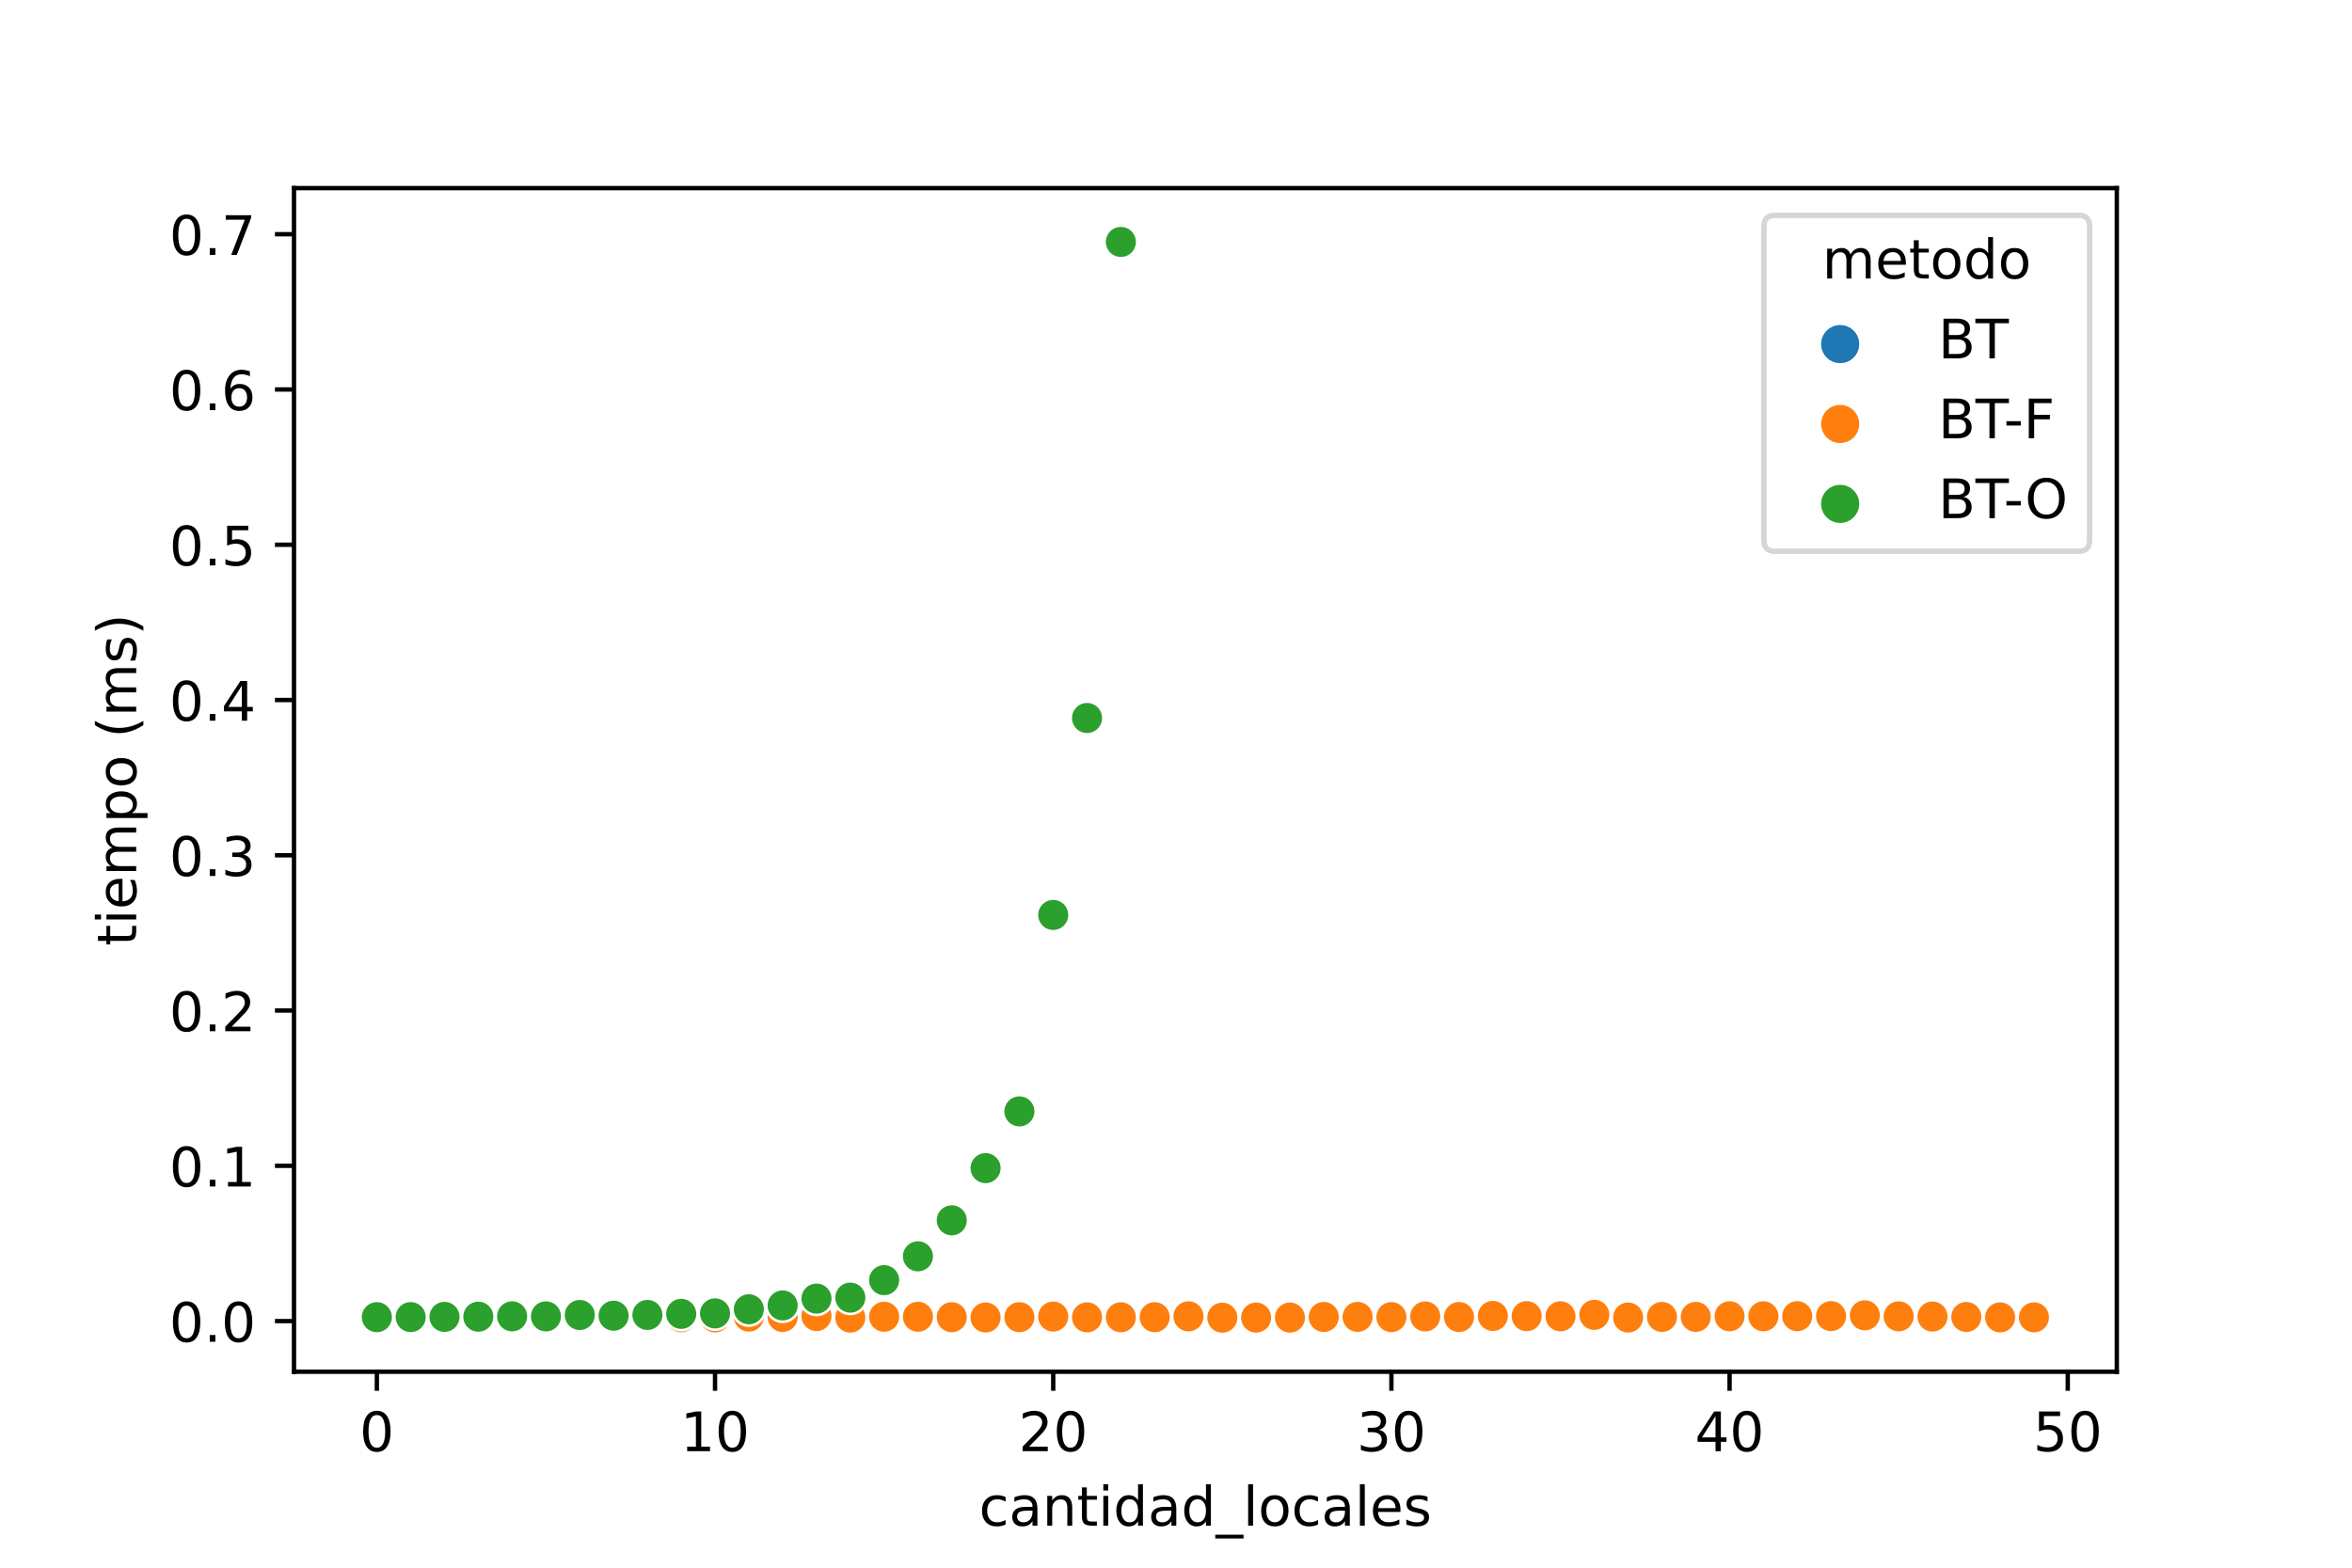 <?xml version="1.0" encoding="utf-8" standalone="no"?>
<!DOCTYPE svg PUBLIC "-//W3C//DTD SVG 1.1//EN"
  "http://www.w3.org/Graphics/SVG/1.1/DTD/svg11.dtd">
<!-- Created with matplotlib (https://matplotlib.org/) -->
<svg height="288pt" version="1.1" viewBox="0 0 432 288" width="432pt" xmlns="http://www.w3.org/2000/svg" xmlns:xlink="http://www.w3.org/1999/xlink">
 <defs>
  <style type="text/css">
*{stroke-linecap:butt;stroke-linejoin:round;}
  </style>
 </defs>
 <g id="figure_1">
  <g id="patch_1">
   <path d="M 0 288 
L 432 288 
L 432 0 
L 0 0 
z
" style="fill:#ffffff;"/>
  </g>
  <g id="axes_1">
   <g id="patch_2">
    <path d="M 54 252 
L 388.8 252 
L 388.8 34.56 
L 54 34.56 
z
" style="fill:#ffffff;"/>
   </g>
   <g id="PathCollection_1">
    <defs>
     <path d="M 0 3 
C 0.796 3 1.559 2.684 2.121 2.121 
C 2.684 1.559 3 0.796 3 0 
C 3 -0.796 2.684 -1.559 2.121 -2.121 
C 1.559 -2.684 0.796 -3 0 -3 
C -0.796 -3 -1.559 -2.684 -2.121 -2.121 
C -2.684 -1.559 -3 -0.796 -3 0 
C -3 0.796 -2.684 1.559 -2.121 2.121 
C -1.559 2.684 -0.796 3 0 3 
z
" id="C0_0_832c0d015c"/>
    </defs>
    <g clip-path="url(#p2670e1867a)">
     <use style="fill:#1f77b4;stroke:#ffffff;stroke-width:0.48;" x="69.218" xlink:href="#C0_0_832c0d015c" y="242.042"/>
    </g>
    <g clip-path="url(#p2670e1867a)">
     <use style="fill:#ff7f0e;stroke:#ffffff;stroke-width:0.48;" x="69.218" xlink:href="#C0_0_832c0d015c" y="242.056"/>
    </g>
    <g clip-path="url(#p2670e1867a)">
     <use style="fill:#2ca02c;stroke:#ffffff;stroke-width:0.48;" x="69.218" xlink:href="#C0_0_832c0d015c" y="241.979"/>
    </g>
    <g clip-path="url(#p2670e1867a)">
     <use style="fill:#1f77b4;stroke:#ffffff;stroke-width:0.48;" x="75.43" xlink:href="#C0_0_832c0d015c" y="241.89"/>
    </g>
    <g clip-path="url(#p2670e1867a)">
     <use style="fill:#ff7f0e;stroke:#ffffff;stroke-width:0.48;" x="75.43" xlink:href="#C0_0_832c0d015c" y="241.85"/>
    </g>
    <g clip-path="url(#p2670e1867a)">
     <use style="fill:#2ca02c;stroke:#ffffff;stroke-width:0.48;" x="75.43" xlink:href="#C0_0_832c0d015c" y="241.965"/>
    </g>
    <g clip-path="url(#p2670e1867a)">
     <use style="fill:#1f77b4;stroke:#ffffff;stroke-width:0.48;" x="81.641" xlink:href="#C0_0_832c0d015c" y="242.085"/>
    </g>
    <g clip-path="url(#p2670e1867a)">
     <use style="fill:#ff7f0e;stroke:#ffffff;stroke-width:0.48;" x="81.641" xlink:href="#C0_0_832c0d015c" y="241.908"/>
    </g>
    <g clip-path="url(#p2670e1867a)">
     <use style="fill:#2ca02c;stroke:#ffffff;stroke-width:0.48;" x="81.641" xlink:href="#C0_0_832c0d015c" y="241.925"/>
    </g>
    <g clip-path="url(#p2670e1867a)">
     <use style="fill:#1f77b4;stroke:#ffffff;stroke-width:0.48;" x="87.853" xlink:href="#C0_0_832c0d015c" y="241.833"/>
    </g>
    <g clip-path="url(#p2670e1867a)">
     <use style="fill:#ff7f0e;stroke:#ffffff;stroke-width:0.48;" x="87.853" xlink:href="#C0_0_832c0d015c" y="241.879"/>
    </g>
    <g clip-path="url(#p2670e1867a)">
     <use style="fill:#2ca02c;stroke:#ffffff;stroke-width:0.48;" x="87.853" xlink:href="#C0_0_832c0d015c" y="241.893"/>
    </g>
    <g clip-path="url(#p2670e1867a)">
     <use style="fill:#1f77b4;stroke:#ffffff;stroke-width:0.48;" x="94.064" xlink:href="#C0_0_832c0d015c" y="241.95"/>
    </g>
    <g clip-path="url(#p2670e1867a)">
     <use style="fill:#ff7f0e;stroke:#ffffff;stroke-width:0.48;" x="94.064" xlink:href="#C0_0_832c0d015c" y="241.868"/>
    </g>
    <g clip-path="url(#p2670e1867a)">
     <use style="fill:#2ca02c;stroke:#ffffff;stroke-width:0.48;" x="94.064" xlink:href="#C0_0_832c0d015c" y="241.822"/>
    </g>
    <g clip-path="url(#p2670e1867a)">
     <use style="fill:#1f77b4;stroke:#ffffff;stroke-width:0.48;" x="100.276" xlink:href="#C0_0_832c0d015c" y="242.059"/>
    </g>
    <g clip-path="url(#p2670e1867a)">
     <use style="fill:#ff7f0e;stroke:#ffffff;stroke-width:0.48;" x="100.276" xlink:href="#C0_0_832c0d015c" y="241.905"/>
    </g>
    <g clip-path="url(#p2670e1867a)">
     <use style="fill:#2ca02c;stroke:#ffffff;stroke-width:0.48;" x="100.276" xlink:href="#C0_0_832c0d015c" y="241.83"/>
    </g>
    <g clip-path="url(#p2670e1867a)">
     <use style="fill:#1f77b4;stroke:#ffffff;stroke-width:0.48;" x="106.487" xlink:href="#C0_0_832c0d015c" y="241.856"/>
    </g>
    <g clip-path="url(#p2670e1867a)">
     <use style="fill:#ff7f0e;stroke:#ffffff;stroke-width:0.48;" x="106.487" xlink:href="#C0_0_832c0d015c" y="241.913"/>
    </g>
    <g clip-path="url(#p2670e1867a)">
     <use style="fill:#2ca02c;stroke:#ffffff;stroke-width:0.48;" x="106.487" xlink:href="#C0_0_832c0d015c" y="241.579"/>
    </g>
    <g clip-path="url(#p2670e1867a)">
     <use style="fill:#1f77b4;stroke:#ffffff;stroke-width:0.48;" x="112.699" xlink:href="#C0_0_832c0d015c" y="241.933"/>
    </g>
    <g clip-path="url(#p2670e1867a)">
     <use style="fill:#ff7f0e;stroke:#ffffff;stroke-width:0.48;" x="112.699" xlink:href="#C0_0_832c0d015c" y="241.933"/>
    </g>
    <g clip-path="url(#p2670e1867a)">
     <use style="fill:#2ca02c;stroke:#ffffff;stroke-width:0.48;" x="112.699" xlink:href="#C0_0_832c0d015c" y="241.71"/>
    </g>
    <g clip-path="url(#p2670e1867a)">
     <use style="fill:#1f77b4;stroke:#ffffff;stroke-width:0.48;" x="118.91" xlink:href="#C0_0_832c0d015c" y="241.933"/>
    </g>
    <g clip-path="url(#p2670e1867a)">
     <use style="fill:#ff7f0e;stroke:#ffffff;stroke-width:0.48;" x="118.91" xlink:href="#C0_0_832c0d015c" y="241.95"/>
    </g>
    <g clip-path="url(#p2670e1867a)">
     <use style="fill:#2ca02c;stroke:#ffffff;stroke-width:0.48;" x="118.91" xlink:href="#C0_0_832c0d015c" y="241.57"/>
    </g>
    <g clip-path="url(#p2670e1867a)">
     <use style="fill:#1f77b4;stroke:#ffffff;stroke-width:0.48;" x="125.122" xlink:href="#C0_0_832c0d015c" y="242.082"/>
    </g>
    <g clip-path="url(#p2670e1867a)">
     <use style="fill:#ff7f0e;stroke:#ffffff;stroke-width:0.48;" x="125.122" xlink:href="#C0_0_832c0d015c" y="241.991"/>
    </g>
    <g clip-path="url(#p2670e1867a)">
     <use style="fill:#2ca02c;stroke:#ffffff;stroke-width:0.48;" x="125.122" xlink:href="#C0_0_832c0d015c" y="241.37"/>
    </g>
    <g clip-path="url(#p2670e1867a)">
     <use style="fill:#1f77b4;stroke:#ffffff;stroke-width:0.48;" x="131.333" xlink:href="#C0_0_832c0d015c" y="241.93"/>
    </g>
    <g clip-path="url(#p2670e1867a)">
     <use style="fill:#ff7f0e;stroke:#ffffff;stroke-width:0.48;" x="131.333" xlink:href="#C0_0_832c0d015c" y="242.016"/>
    </g>
    <g clip-path="url(#p2670e1867a)">
     <use style="fill:#2ca02c;stroke:#ffffff;stroke-width:0.48;" x="131.333" xlink:href="#C0_0_832c0d015c" y="241.285"/>
    </g>
    <g clip-path="url(#p2670e1867a)">
     <use style="fill:#1f77b4;stroke:#ffffff;stroke-width:0.48;" x="137.545" xlink:href="#C0_0_832c0d015c" y="241.922"/>
    </g>
    <g clip-path="url(#p2670e1867a)">
     <use style="fill:#ff7f0e;stroke:#ffffff;stroke-width:0.48;" x="137.545" xlink:href="#C0_0_832c0d015c" y="241.873"/>
    </g>
    <g clip-path="url(#p2670e1867a)">
     <use style="fill:#2ca02c;stroke:#ffffff;stroke-width:0.48;" x="137.545" xlink:href="#C0_0_832c0d015c" y="240.524"/>
    </g>
    <g clip-path="url(#p2670e1867a)">
     <use style="fill:#1f77b4;stroke:#ffffff;stroke-width:0.48;" x="143.756" xlink:href="#C0_0_832c0d015c" y="242.036"/>
    </g>
    <g clip-path="url(#p2670e1867a)">
     <use style="fill:#ff7f0e;stroke:#ffffff;stroke-width:0.48;" x="143.756" xlink:href="#C0_0_832c0d015c" y="241.939"/>
    </g>
    <g clip-path="url(#p2670e1867a)">
     <use style="fill:#2ca02c;stroke:#ffffff;stroke-width:0.48;" x="143.756" xlink:href="#C0_0_832c0d015c" y="239.821"/>
    </g>
    <g clip-path="url(#p2670e1867a)">
     <use style="fill:#1f77b4;stroke:#ffffff;stroke-width:0.48;" x="149.968" xlink:href="#C0_0_832c0d015c" y="241.976"/>
    </g>
    <g clip-path="url(#p2670e1867a)">
     <use style="fill:#ff7f0e;stroke:#ffffff;stroke-width:0.48;" x="149.968" xlink:href="#C0_0_832c0d015c" y="241.776"/>
    </g>
    <g clip-path="url(#p2670e1867a)">
     <use style="fill:#2ca02c;stroke:#ffffff;stroke-width:0.48;" x="149.968" xlink:href="#C0_0_832c0d015c" y="238.564"/>
    </g>
    <g clip-path="url(#p2670e1867a)">
     <use style="fill:#1f77b4;stroke:#ffffff;stroke-width:0.48;" x="156.179" xlink:href="#C0_0_832c0d015c" y="241.93"/>
    </g>
    <g clip-path="url(#p2670e1867a)">
     <use style="fill:#ff7f0e;stroke:#ffffff;stroke-width:0.48;" x="156.179" xlink:href="#C0_0_832c0d015c" y="242.056"/>
    </g>
    <g clip-path="url(#p2670e1867a)">
     <use style="fill:#2ca02c;stroke:#ffffff;stroke-width:0.48;" x="156.179" xlink:href="#C0_0_832c0d015c" y="238.384"/>
    </g>
    <g clip-path="url(#p2670e1867a)">
     <use style="fill:#1f77b4;stroke:#ffffff;stroke-width:0.48;" x="162.391" xlink:href="#C0_0_832c0d015c" y="241.893"/>
    </g>
    <g clip-path="url(#p2670e1867a)">
     <use style="fill:#ff7f0e;stroke:#ffffff;stroke-width:0.48;" x="162.391" xlink:href="#C0_0_832c0d015c" y="241.899"/>
    </g>
    <g clip-path="url(#p2670e1867a)">
     <use style="fill:#2ca02c;stroke:#ffffff;stroke-width:0.48;" x="162.391" xlink:href="#C0_0_832c0d015c" y="235.175"/>
    </g>
    <g clip-path="url(#p2670e1867a)">
     <use style="fill:#1f77b4;stroke:#ffffff;stroke-width:0.48;" x="168.602" xlink:href="#C0_0_832c0d015c" y="241.973"/>
    </g>
    <g clip-path="url(#p2670e1867a)">
     <use style="fill:#ff7f0e;stroke:#ffffff;stroke-width:0.48;" x="168.602" xlink:href="#C0_0_832c0d015c" y="241.905"/>
    </g>
    <g clip-path="url(#p2670e1867a)">
     <use style="fill:#2ca02c;stroke:#ffffff;stroke-width:0.48;" x="168.602" xlink:href="#C0_0_832c0d015c" y="230.799"/>
    </g>
    <g clip-path="url(#p2670e1867a)">
     <use style="fill:#1f77b4;stroke:#ffffff;stroke-width:0.48;" x="174.814" xlink:href="#C0_0_832c0d015c" y="241.905"/>
    </g>
    <g clip-path="url(#p2670e1867a)">
     <use style="fill:#ff7f0e;stroke:#ffffff;stroke-width:0.48;" x="174.814" xlink:href="#C0_0_832c0d015c" y="241.985"/>
    </g>
    <g clip-path="url(#p2670e1867a)">
     <use style="fill:#2ca02c;stroke:#ffffff;stroke-width:0.48;" x="174.814" xlink:href="#C0_0_832c0d015c" y="224.184"/>
    </g>
    <g clip-path="url(#p2670e1867a)">
     <use style="fill:#1f77b4;stroke:#ffffff;stroke-width:0.48;" x="181.025" xlink:href="#C0_0_832c0d015c" y="241.962"/>
    </g>
    <g clip-path="url(#p2670e1867a)">
     <use style="fill:#ff7f0e;stroke:#ffffff;stroke-width:0.48;" x="181.025" xlink:href="#C0_0_832c0d015c" y="242.036"/>
    </g>
    <g clip-path="url(#p2670e1867a)">
     <use style="fill:#2ca02c;stroke:#ffffff;stroke-width:0.48;" x="181.025" xlink:href="#C0_0_832c0d015c" y="214.596"/>
    </g>
    <g clip-path="url(#p2670e1867a)">
     <use style="fill:#1f77b4;stroke:#ffffff;stroke-width:0.48;" x="187.237" xlink:href="#C0_0_832c0d015c" y="241.845"/>
    </g>
    <g clip-path="url(#p2670e1867a)">
     <use style="fill:#ff7f0e;stroke:#ffffff;stroke-width:0.48;" x="187.237" xlink:href="#C0_0_832c0d015c" y="241.979"/>
    </g>
    <g clip-path="url(#p2670e1867a)">
     <use style="fill:#2ca02c;stroke:#ffffff;stroke-width:0.48;" x="187.237" xlink:href="#C0_0_832c0d015c" y="204.173"/>
    </g>
    <g clip-path="url(#p2670e1867a)">
     <use style="fill:#1f77b4;stroke:#ffffff;stroke-width:0.48;" x="193.448" xlink:href="#C0_0_832c0d015c" y="242.053"/>
    </g>
    <g clip-path="url(#p2670e1867a)">
     <use style="fill:#ff7f0e;stroke:#ffffff;stroke-width:0.48;" x="193.448" xlink:href="#C0_0_832c0d015c" y="241.868"/>
    </g>
    <g clip-path="url(#p2670e1867a)">
     <use style="fill:#2ca02c;stroke:#ffffff;stroke-width:0.48;" x="193.448" xlink:href="#C0_0_832c0d015c" y="168.085"/>
    </g>
    <g clip-path="url(#p2670e1867a)">
     <use style="fill:#1f77b4;stroke:#ffffff;stroke-width:0.48;" x="199.66" xlink:href="#C0_0_832c0d015c" y="242.007"/>
    </g>
    <g clip-path="url(#p2670e1867a)">
     <use style="fill:#ff7f0e;stroke:#ffffff;stroke-width:0.48;" x="199.66" xlink:href="#C0_0_832c0d015c" y="242.01"/>
    </g>
    <g clip-path="url(#p2670e1867a)">
     <use style="fill:#2ca02c;stroke:#ffffff;stroke-width:0.48;" x="199.66" xlink:href="#C0_0_832c0d015c" y="131.906"/>
    </g>
    <g clip-path="url(#p2670e1867a)">
     <use style="fill:#1f77b4;stroke:#ffffff;stroke-width:0.48;" x="205.871" xlink:href="#C0_0_832c0d015c" y="242.085"/>
    </g>
    <g clip-path="url(#p2670e1867a)">
     <use style="fill:#ff7f0e;stroke:#ffffff;stroke-width:0.48;" x="205.871" xlink:href="#C0_0_832c0d015c" y="241.996"/>
    </g>
    <g clip-path="url(#p2670e1867a)">
     <use style="fill:#2ca02c;stroke:#ffffff;stroke-width:0.48;" x="205.871" xlink:href="#C0_0_832c0d015c" y="44.444"/>
    </g>
    <g clip-path="url(#p2670e1867a)">
     <use style="fill:#1f77b4;stroke:#ffffff;stroke-width:0.48;" x="212.083" xlink:href="#C0_0_832c0d015c" y="241.899"/>
    </g>
    <g clip-path="url(#p2670e1867a)">
     <use style="fill:#ff7f0e;stroke:#ffffff;stroke-width:0.48;" x="212.083" xlink:href="#C0_0_832c0d015c" y="241.982"/>
    </g>
    <g clip-path="url(#p2670e1867a)">
     <use style="fill:#1f77b4;stroke:#ffffff;stroke-width:0.48;" x="218.294" xlink:href="#C0_0_832c0d015c" y="241.93"/>
    </g>
    <g clip-path="url(#p2670e1867a)">
     <use style="fill:#ff7f0e;stroke:#ffffff;stroke-width:0.48;" x="218.294" xlink:href="#C0_0_832c0d015c" y="241.825"/>
    </g>
    <g clip-path="url(#p2670e1867a)">
     <use style="fill:#1f77b4;stroke:#ffffff;stroke-width:0.48;" x="224.506" xlink:href="#C0_0_832c0d015c" y="242.09"/>
    </g>
    <g clip-path="url(#p2670e1867a)">
     <use style="fill:#ff7f0e;stroke:#ffffff;stroke-width:0.48;" x="224.506" xlink:href="#C0_0_832c0d015c" y="242.068"/>
    </g>
    <g clip-path="url(#p2670e1867a)">
     <use style="fill:#1f77b4;stroke:#ffffff;stroke-width:0.48;" x="230.717" xlink:href="#C0_0_832c0d015c" y="241.867"/>
    </g>
    <g clip-path="url(#p2670e1867a)">
     <use style="fill:#ff7f0e;stroke:#ffffff;stroke-width:0.48;" x="230.717" xlink:href="#C0_0_832c0d015c" y="242.053"/>
    </g>
    <g clip-path="url(#p2670e1867a)">
     <use style="fill:#1f77b4;stroke:#ffffff;stroke-width:0.48;" x="236.929" xlink:href="#C0_0_832c0d015c" y="241.953"/>
    </g>
    <g clip-path="url(#p2670e1867a)">
     <use style="fill:#ff7f0e;stroke:#ffffff;stroke-width:0.48;" x="236.929" xlink:href="#C0_0_832c0d015c" y="242.053"/>
    </g>
    <g clip-path="url(#p2670e1867a)">
     <use style="fill:#1f77b4;stroke:#ffffff;stroke-width:0.48;" x="243.14" xlink:href="#C0_0_832c0d015c" y="241.853"/>
    </g>
    <g clip-path="url(#p2670e1867a)">
     <use style="fill:#ff7f0e;stroke:#ffffff;stroke-width:0.48;" x="243.14" xlink:href="#C0_0_832c0d015c" y="241.939"/>
    </g>
    <g clip-path="url(#p2670e1867a)">
     <use style="fill:#1f77b4;stroke:#ffffff;stroke-width:0.48;" x="249.352" xlink:href="#C0_0_832c0d015c" y="241.956"/>
    </g>
    <g clip-path="url(#p2670e1867a)">
     <use style="fill:#ff7f0e;stroke:#ffffff;stroke-width:0.48;" x="249.352" xlink:href="#C0_0_832c0d015c" y="241.925"/>
    </g>
    <g clip-path="url(#p2670e1867a)">
     <use style="fill:#1f77b4;stroke:#ffffff;stroke-width:0.48;" x="255.563" xlink:href="#C0_0_832c0d015c" y="241.745"/>
    </g>
    <g clip-path="url(#p2670e1867a)">
     <use style="fill:#ff7f0e;stroke:#ffffff;stroke-width:0.48;" x="255.563" xlink:href="#C0_0_832c0d015c" y="241.967"/>
    </g>
    <g clip-path="url(#p2670e1867a)">
     <use style="fill:#1f77b4;stroke:#ffffff;stroke-width:0.48;" x="261.775" xlink:href="#C0_0_832c0d015c" y="241.896"/>
    </g>
    <g clip-path="url(#p2670e1867a)">
     <use style="fill:#ff7f0e;stroke:#ffffff;stroke-width:0.48;" x="261.775" xlink:href="#C0_0_832c0d015c" y="241.845"/>
    </g>
    <g clip-path="url(#p2670e1867a)">
     <use style="fill:#1f77b4;stroke:#ffffff;stroke-width:0.48;" x="267.986" xlink:href="#C0_0_832c0d015c" y="241.933"/>
    </g>
    <g clip-path="url(#p2670e1867a)">
     <use style="fill:#ff7f0e;stroke:#ffffff;stroke-width:0.48;" x="267.986" xlink:href="#C0_0_832c0d015c" y="241.95"/>
    </g>
    <g clip-path="url(#p2670e1867a)">
     <use style="fill:#1f77b4;stroke:#ffffff;stroke-width:0.48;" x="274.198" xlink:href="#C0_0_832c0d015c" y="242.116"/>
    </g>
    <g clip-path="url(#p2670e1867a)">
     <use style="fill:#ff7f0e;stroke:#ffffff;stroke-width:0.48;" x="274.198" xlink:href="#C0_0_832c0d015c" y="241.75"/>
    </g>
    <g clip-path="url(#p2670e1867a)">
     <use style="fill:#1f77b4;stroke:#ffffff;stroke-width:0.48;" x="280.409" xlink:href="#C0_0_832c0d015c" y="241.756"/>
    </g>
    <g clip-path="url(#p2670e1867a)">
     <use style="fill:#ff7f0e;stroke:#ffffff;stroke-width:0.48;" x="280.409" xlink:href="#C0_0_832c0d015c" y="241.793"/>
    </g>
    <g clip-path="url(#p2670e1867a)">
     <use style="fill:#1f77b4;stroke:#ffffff;stroke-width:0.48;" x="286.621" xlink:href="#C0_0_832c0d015c" y="241.905"/>
    </g>
    <g clip-path="url(#p2670e1867a)">
     <use style="fill:#ff7f0e;stroke:#ffffff;stroke-width:0.48;" x="286.621" xlink:href="#C0_0_832c0d015c" y="241.822"/>
    </g>
    <g clip-path="url(#p2670e1867a)">
     <use style="fill:#1f77b4;stroke:#ffffff;stroke-width:0.48;" x="292.832" xlink:href="#C0_0_832c0d015c" y="241.667"/>
    </g>
    <g clip-path="url(#p2670e1867a)">
     <use style="fill:#ff7f0e;stroke:#ffffff;stroke-width:0.48;" x="292.832" xlink:href="#C0_0_832c0d015c" y="241.553"/>
    </g>
    <g clip-path="url(#p2670e1867a)">
     <use style="fill:#1f77b4;stroke:#ffffff;stroke-width:0.48;" x="299.044" xlink:href="#C0_0_832c0d015c" y="241.99"/>
    </g>
    <g clip-path="url(#p2670e1867a)">
     <use style="fill:#ff7f0e;stroke:#ffffff;stroke-width:0.48;" x="299.044" xlink:href="#C0_0_832c0d015c" y="242.048"/>
    </g>
    <g clip-path="url(#p2670e1867a)">
     <use style="fill:#1f77b4;stroke:#ffffff;stroke-width:0.48;" x="305.255" xlink:href="#C0_0_832c0d015c" y="242.019"/>
    </g>
    <g clip-path="url(#p2670e1867a)">
     <use style="fill:#ff7f0e;stroke:#ffffff;stroke-width:0.48;" x="305.255" xlink:href="#C0_0_832c0d015c" y="241.933"/>
    </g>
    <g clip-path="url(#p2670e1867a)">
     <use style="fill:#1f77b4;stroke:#ffffff;stroke-width:0.48;" x="311.467" xlink:href="#C0_0_832c0d015c" y="241.859"/>
    </g>
    <g clip-path="url(#p2670e1867a)">
     <use style="fill:#ff7f0e;stroke:#ffffff;stroke-width:0.48;" x="311.467" xlink:href="#C0_0_832c0d015c" y="241.925"/>
    </g>
    <g clip-path="url(#p2670e1867a)">
     <use style="fill:#1f77b4;stroke:#ffffff;stroke-width:0.48;" x="317.678" xlink:href="#C0_0_832c0d015c" y="241.873"/>
    </g>
    <g clip-path="url(#p2670e1867a)">
     <use style="fill:#ff7f0e;stroke:#ffffff;stroke-width:0.48;" x="317.678" xlink:href="#C0_0_832c0d015c" y="241.813"/>
    </g>
    <g clip-path="url(#p2670e1867a)">
     <use style="fill:#1f77b4;stroke:#ffffff;stroke-width:0.48;" x="323.89" xlink:href="#C0_0_832c0d015c" y="241.87"/>
    </g>
    <g clip-path="url(#p2670e1867a)">
     <use style="fill:#ff7f0e;stroke:#ffffff;stroke-width:0.48;" x="323.89" xlink:href="#C0_0_832c0d015c" y="241.816"/>
    </g>
    <g clip-path="url(#p2670e1867a)">
     <use style="fill:#1f77b4;stroke:#ffffff;stroke-width:0.48;" x="330.101" xlink:href="#C0_0_832c0d015c" y="241.847"/>
    </g>
    <g clip-path="url(#p2670e1867a)">
     <use style="fill:#ff7f0e;stroke:#ffffff;stroke-width:0.48;" x="330.101" xlink:href="#C0_0_832c0d015c" y="241.793"/>
    </g>
    <g clip-path="url(#p2670e1867a)">
     <use style="fill:#1f77b4;stroke:#ffffff;stroke-width:0.48;" x="336.313" xlink:href="#C0_0_832c0d015c" y="241.787"/>
    </g>
    <g clip-path="url(#p2670e1867a)">
     <use style="fill:#ff7f0e;stroke:#ffffff;stroke-width:0.48;" x="336.313" xlink:href="#C0_0_832c0d015c" y="241.785"/>
    </g>
    <g clip-path="url(#p2670e1867a)">
     <use style="fill:#1f77b4;stroke:#ffffff;stroke-width:0.48;" x="342.524" xlink:href="#C0_0_832c0d015c" y="242.036"/>
    </g>
    <g clip-path="url(#p2670e1867a)">
     <use style="fill:#ff7f0e;stroke:#ffffff;stroke-width:0.48;" x="342.524" xlink:href="#C0_0_832c0d015c" y="241.639"/>
    </g>
    <g clip-path="url(#p2670e1867a)">
     <use style="fill:#1f77b4;stroke:#ffffff;stroke-width:0.48;" x="348.736" xlink:href="#C0_0_832c0d015c" y="241.853"/>
    </g>
    <g clip-path="url(#p2670e1867a)">
     <use style="fill:#ff7f0e;stroke:#ffffff;stroke-width:0.48;" x="348.736" xlink:href="#C0_0_832c0d015c" y="241.827"/>
    </g>
    <g clip-path="url(#p2670e1867a)">
     <use style="fill:#1f77b4;stroke:#ffffff;stroke-width:0.48;" x="354.947" xlink:href="#C0_0_832c0d015c" y="241.816"/>
    </g>
    <g clip-path="url(#p2670e1867a)">
     <use style="fill:#ff7f0e;stroke:#ffffff;stroke-width:0.48;" x="354.947" xlink:href="#C0_0_832c0d015c" y="241.862"/>
    </g>
    <g clip-path="url(#p2670e1867a)">
     <use style="fill:#1f77b4;stroke:#ffffff;stroke-width:0.48;" x="361.159" xlink:href="#C0_0_832c0d015c" y="241.882"/>
    </g>
    <g clip-path="url(#p2670e1867a)">
     <use style="fill:#ff7f0e;stroke:#ffffff;stroke-width:0.48;" x="361.159" xlink:href="#C0_0_832c0d015c" y="241.942"/>
    </g>
    <g clip-path="url(#p2670e1867a)">
     <use style="fill:#1f77b4;stroke:#ffffff;stroke-width:0.48;" x="367.37" xlink:href="#C0_0_832c0d015c" y="241.973"/>
    </g>
    <g clip-path="url(#p2670e1867a)">
     <use style="fill:#ff7f0e;stroke:#ffffff;stroke-width:0.48;" x="367.37" xlink:href="#C0_0_832c0d015c" y="242.016"/>
    </g>
    <g clip-path="url(#p2670e1867a)">
     <use style="fill:#1f77b4;stroke:#ffffff;stroke-width:0.48;" x="373.582" xlink:href="#C0_0_832c0d015c" y="241.973"/>
    </g>
    <g clip-path="url(#p2670e1867a)">
     <use style="fill:#ff7f0e;stroke:#ffffff;stroke-width:0.48;" x="373.582" xlink:href="#C0_0_832c0d015c" y="242.01"/>
    </g>
   </g>
   <g id="PathCollection_2"/>
   <g id="PathCollection_3"/>
   <g id="PathCollection_4"/>
   <g id="matplotlib.axis_1">
    <g id="xtick_1">
     <g id="line2d_1">
      <defs>
       <path d="M 0 0 
L 0 3.5 
" id="m307fdcc5a7" style="stroke:#000000;stroke-width:0.8;"/>
      </defs>
      <g>
       <use style="stroke:#000000;stroke-width:0.8;" x="69.218" xlink:href="#m307fdcc5a7" y="252"/>
      </g>
     </g>
     <g id="text_1">
      <!-- 0 -->
      <defs>
       <path d="M 31.781 66.406 
Q 24.172 66.406 20.328 58.906 
Q 16.5 51.422 16.5 36.375 
Q 16.5 21.391 20.328 13.891 
Q 24.172 6.391 31.781 6.391 
Q 39.453 6.391 43.281 13.891 
Q 47.125 21.391 47.125 36.375 
Q 47.125 51.422 43.281 58.906 
Q 39.453 66.406 31.781 66.406 
z
M 31.781 74.219 
Q 44.047 74.219 50.516 64.516 
Q 56.984 54.828 56.984 36.375 
Q 56.984 17.969 50.516 8.266 
Q 44.047 -1.422 31.781 -1.422 
Q 19.531 -1.422 13.062 8.266 
Q 6.594 17.969 6.594 36.375 
Q 6.594 54.828 13.062 64.516 
Q 19.531 74.219 31.781 74.219 
z
" id="DejaVuSans-48"/>
      </defs>
      <g transform="translate(66.037 266.598)scale(0.1 -0.1)">
       <use xlink:href="#DejaVuSans-48"/>
      </g>
     </g>
    </g>
    <g id="xtick_2">
     <g id="line2d_2">
      <g>
       <use style="stroke:#000000;stroke-width:0.8;" x="131.333" xlink:href="#m307fdcc5a7" y="252"/>
      </g>
     </g>
     <g id="text_2">
      <!-- 10 -->
      <defs>
       <path d="M 12.406 8.297 
L 28.516 8.297 
L 28.516 63.922 
L 10.984 60.406 
L 10.984 69.391 
L 28.422 72.906 
L 38.281 72.906 
L 38.281 8.297 
L 54.391 8.297 
L 54.391 0 
L 12.406 0 
z
" id="DejaVuSans-49"/>
      </defs>
      <g transform="translate(124.971 266.598)scale(0.1 -0.1)">
       <use xlink:href="#DejaVuSans-49"/>
       <use x="63.623" xlink:href="#DejaVuSans-48"/>
      </g>
     </g>
    </g>
    <g id="xtick_3">
     <g id="line2d_3">
      <g>
       <use style="stroke:#000000;stroke-width:0.8;" x="193.448" xlink:href="#m307fdcc5a7" y="252"/>
      </g>
     </g>
     <g id="text_3">
      <!-- 20 -->
      <defs>
       <path d="M 19.188 8.297 
L 53.609 8.297 
L 53.609 0 
L 7.328 0 
L 7.328 8.297 
Q 12.938 14.109 22.625 23.891 
Q 32.328 33.688 34.812 36.531 
Q 39.547 41.844 41.422 45.531 
Q 43.312 49.219 43.312 52.781 
Q 43.312 58.594 39.234 62.25 
Q 35.156 65.922 28.609 65.922 
Q 23.969 65.922 18.812 64.312 
Q 13.672 62.703 7.812 59.422 
L 7.812 69.391 
Q 13.766 71.781 18.938 73 
Q 24.125 74.219 28.422 74.219 
Q 39.75 74.219 46.484 68.547 
Q 53.219 62.891 53.219 53.422 
Q 53.219 48.922 51.531 44.891 
Q 49.859 40.875 45.406 35.406 
Q 44.188 33.984 37.641 27.219 
Q 31.109 20.453 19.188 8.297 
z
" id="DejaVuSans-50"/>
      </defs>
      <g transform="translate(187.086 266.598)scale(0.1 -0.1)">
       <use xlink:href="#DejaVuSans-50"/>
       <use x="63.623" xlink:href="#DejaVuSans-48"/>
      </g>
     </g>
    </g>
    <g id="xtick_4">
     <g id="line2d_4">
      <g>
       <use style="stroke:#000000;stroke-width:0.8;" x="255.563" xlink:href="#m307fdcc5a7" y="252"/>
      </g>
     </g>
     <g id="text_4">
      <!-- 30 -->
      <defs>
       <path d="M 40.578 39.312 
Q 47.656 37.797 51.625 33 
Q 55.609 28.219 55.609 21.188 
Q 55.609 10.406 48.188 4.484 
Q 40.766 -1.422 27.094 -1.422 
Q 22.516 -1.422 17.656 -0.516 
Q 12.797 0.391 7.625 2.203 
L 7.625 11.719 
Q 11.719 9.328 16.594 8.109 
Q 21.484 6.891 26.812 6.891 
Q 36.078 6.891 40.938 10.547 
Q 45.797 14.203 45.797 21.188 
Q 45.797 27.641 41.281 31.266 
Q 36.766 34.906 28.719 34.906 
L 20.219 34.906 
L 20.219 43.016 
L 29.109 43.016 
Q 36.375 43.016 40.234 45.922 
Q 44.094 48.828 44.094 54.297 
Q 44.094 59.906 40.109 62.906 
Q 36.141 65.922 28.719 65.922 
Q 24.656 65.922 20.016 65.031 
Q 15.375 64.156 9.812 62.312 
L 9.812 71.094 
Q 15.438 72.656 20.344 73.438 
Q 25.25 74.219 29.594 74.219 
Q 40.828 74.219 47.359 69.109 
Q 53.906 64.016 53.906 55.328 
Q 53.906 49.266 50.438 45.094 
Q 46.969 40.922 40.578 39.312 
z
" id="DejaVuSans-51"/>
      </defs>
      <g transform="translate(249.201 266.598)scale(0.1 -0.1)">
       <use xlink:href="#DejaVuSans-51"/>
       <use x="63.623" xlink:href="#DejaVuSans-48"/>
      </g>
     </g>
    </g>
    <g id="xtick_5">
     <g id="line2d_5">
      <g>
       <use style="stroke:#000000;stroke-width:0.8;" x="317.678" xlink:href="#m307fdcc5a7" y="252"/>
      </g>
     </g>
     <g id="text_5">
      <!-- 40 -->
      <defs>
       <path d="M 37.797 64.312 
L 12.891 25.391 
L 37.797 25.391 
z
M 35.203 72.906 
L 47.609 72.906 
L 47.609 25.391 
L 58.016 25.391 
L 58.016 17.188 
L 47.609 17.188 
L 47.609 0 
L 37.797 0 
L 37.797 17.188 
L 4.891 17.188 
L 4.891 26.703 
z
" id="DejaVuSans-52"/>
      </defs>
      <g transform="translate(311.316 266.598)scale(0.1 -0.1)">
       <use xlink:href="#DejaVuSans-52"/>
       <use x="63.623" xlink:href="#DejaVuSans-48"/>
      </g>
     </g>
    </g>
    <g id="xtick_6">
     <g id="line2d_6">
      <g>
       <use style="stroke:#000000;stroke-width:0.8;" x="379.793" xlink:href="#m307fdcc5a7" y="252"/>
      </g>
     </g>
     <g id="text_6">
      <!-- 50 -->
      <defs>
       <path d="M 10.797 72.906 
L 49.516 72.906 
L 49.516 64.594 
L 19.828 64.594 
L 19.828 46.734 
Q 21.969 47.469 24.109 47.828 
Q 26.266 48.188 28.422 48.188 
Q 40.625 48.188 47.75 41.5 
Q 54.891 34.812 54.891 23.391 
Q 54.891 11.625 47.562 5.094 
Q 40.234 -1.422 26.906 -1.422 
Q 22.312 -1.422 17.547 -0.641 
Q 12.797 0.141 7.719 1.703 
L 7.719 11.625 
Q 12.109 9.234 16.797 8.062 
Q 21.484 6.891 26.703 6.891 
Q 35.156 6.891 40.078 11.328 
Q 45.016 15.766 45.016 23.391 
Q 45.016 31 40.078 35.438 
Q 35.156 39.891 26.703 39.891 
Q 22.75 39.891 18.812 39.016 
Q 14.891 38.141 10.797 36.281 
z
" id="DejaVuSans-53"/>
      </defs>
      <g transform="translate(373.431 266.598)scale(0.1 -0.1)">
       <use xlink:href="#DejaVuSans-53"/>
       <use x="63.623" xlink:href="#DejaVuSans-48"/>
      </g>
     </g>
    </g>
    <g id="text_7">
     <!-- cantidad_locales -->
     <defs>
      <path d="M 48.781 52.594 
L 48.781 44.188 
Q 44.969 46.297 41.141 47.344 
Q 37.312 48.391 33.406 48.391 
Q 24.656 48.391 19.812 42.844 
Q 14.984 37.312 14.984 27.297 
Q 14.984 17.281 19.812 11.734 
Q 24.656 6.203 33.406 6.203 
Q 37.312 6.203 41.141 7.25 
Q 44.969 8.297 48.781 10.406 
L 48.781 2.094 
Q 45.016 0.344 40.984 -0.531 
Q 36.969 -1.422 32.422 -1.422 
Q 20.062 -1.422 12.781 6.344 
Q 5.516 14.109 5.516 27.297 
Q 5.516 40.672 12.859 48.328 
Q 20.219 56 33.016 56 
Q 37.156 56 41.109 55.141 
Q 45.062 54.297 48.781 52.594 
z
" id="DejaVuSans-99"/>
      <path d="M 34.281 27.484 
Q 23.391 27.484 19.188 25 
Q 14.984 22.516 14.984 16.5 
Q 14.984 11.719 18.141 8.906 
Q 21.297 6.109 26.703 6.109 
Q 34.188 6.109 38.703 11.406 
Q 43.219 16.703 43.219 25.484 
L 43.219 27.484 
z
M 52.203 31.203 
L 52.203 0 
L 43.219 0 
L 43.219 8.297 
Q 40.141 3.328 35.547 0.953 
Q 30.953 -1.422 24.312 -1.422 
Q 15.922 -1.422 10.953 3.297 
Q 6 8.016 6 15.922 
Q 6 25.141 12.172 29.828 
Q 18.359 34.516 30.609 34.516 
L 43.219 34.516 
L 43.219 35.406 
Q 43.219 41.609 39.141 45 
Q 35.062 48.391 27.688 48.391 
Q 23 48.391 18.547 47.266 
Q 14.109 46.141 10.016 43.891 
L 10.016 52.203 
Q 14.938 54.109 19.578 55.047 
Q 24.219 56 28.609 56 
Q 40.484 56 46.344 49.844 
Q 52.203 43.703 52.203 31.203 
z
" id="DejaVuSans-97"/>
      <path d="M 54.891 33.016 
L 54.891 0 
L 45.906 0 
L 45.906 32.719 
Q 45.906 40.484 42.875 44.328 
Q 39.844 48.188 33.797 48.188 
Q 26.516 48.188 22.312 43.547 
Q 18.109 38.922 18.109 30.906 
L 18.109 0 
L 9.078 0 
L 9.078 54.688 
L 18.109 54.688 
L 18.109 46.188 
Q 21.344 51.125 25.703 53.562 
Q 30.078 56 35.797 56 
Q 45.219 56 50.047 50.172 
Q 54.891 44.344 54.891 33.016 
z
" id="DejaVuSans-110"/>
      <path d="M 18.312 70.219 
L 18.312 54.688 
L 36.812 54.688 
L 36.812 47.703 
L 18.312 47.703 
L 18.312 18.016 
Q 18.312 11.328 20.141 9.422 
Q 21.969 7.516 27.594 7.516 
L 36.812 7.516 
L 36.812 0 
L 27.594 0 
Q 17.188 0 13.234 3.875 
Q 9.281 7.766 9.281 18.016 
L 9.281 47.703 
L 2.688 47.703 
L 2.688 54.688 
L 9.281 54.688 
L 9.281 70.219 
z
" id="DejaVuSans-116"/>
      <path d="M 9.422 54.688 
L 18.406 54.688 
L 18.406 0 
L 9.422 0 
z
M 9.422 75.984 
L 18.406 75.984 
L 18.406 64.594 
L 9.422 64.594 
z
" id="DejaVuSans-105"/>
      <path d="M 45.406 46.391 
L 45.406 75.984 
L 54.391 75.984 
L 54.391 0 
L 45.406 0 
L 45.406 8.203 
Q 42.578 3.328 38.25 0.953 
Q 33.938 -1.422 27.875 -1.422 
Q 17.969 -1.422 11.734 6.484 
Q 5.516 14.406 5.516 27.297 
Q 5.516 40.188 11.734 48.094 
Q 17.969 56 27.875 56 
Q 33.938 56 38.25 53.625 
Q 42.578 51.266 45.406 46.391 
z
M 14.797 27.297 
Q 14.797 17.391 18.875 11.75 
Q 22.953 6.109 30.078 6.109 
Q 37.203 6.109 41.297 11.75 
Q 45.406 17.391 45.406 27.297 
Q 45.406 37.203 41.297 42.844 
Q 37.203 48.484 30.078 48.484 
Q 22.953 48.484 18.875 42.844 
Q 14.797 37.203 14.797 27.297 
z
" id="DejaVuSans-100"/>
      <path d="M 50.984 -16.609 
L 50.984 -23.578 
L -0.984 -23.578 
L -0.984 -16.609 
z
" id="DejaVuSans-95"/>
      <path d="M 9.422 75.984 
L 18.406 75.984 
L 18.406 0 
L 9.422 0 
z
" id="DejaVuSans-108"/>
      <path d="M 30.609 48.391 
Q 23.391 48.391 19.188 42.75 
Q 14.984 37.109 14.984 27.297 
Q 14.984 17.484 19.156 11.844 
Q 23.344 6.203 30.609 6.203 
Q 37.797 6.203 41.984 11.859 
Q 46.188 17.531 46.188 27.297 
Q 46.188 37.016 41.984 42.703 
Q 37.797 48.391 30.609 48.391 
z
M 30.609 56 
Q 42.328 56 49.016 48.375 
Q 55.719 40.766 55.719 27.297 
Q 55.719 13.875 49.016 6.219 
Q 42.328 -1.422 30.609 -1.422 
Q 18.844 -1.422 12.172 6.219 
Q 5.516 13.875 5.516 27.297 
Q 5.516 40.766 12.172 48.375 
Q 18.844 56 30.609 56 
z
" id="DejaVuSans-111"/>
      <path d="M 56.203 29.594 
L 56.203 25.203 
L 14.891 25.203 
Q 15.484 15.922 20.484 11.062 
Q 25.484 6.203 34.422 6.203 
Q 39.594 6.203 44.453 7.469 
Q 49.312 8.734 54.109 11.281 
L 54.109 2.781 
Q 49.266 0.734 44.188 -0.344 
Q 39.109 -1.422 33.891 -1.422 
Q 20.797 -1.422 13.156 6.188 
Q 5.516 13.812 5.516 26.812 
Q 5.516 40.234 12.766 48.109 
Q 20.016 56 32.328 56 
Q 43.359 56 49.781 48.891 
Q 56.203 41.797 56.203 29.594 
z
M 47.219 32.234 
Q 47.125 39.594 43.094 43.984 
Q 39.062 48.391 32.422 48.391 
Q 24.906 48.391 20.391 44.141 
Q 15.875 39.891 15.188 32.172 
z
" id="DejaVuSans-101"/>
      <path d="M 44.281 53.078 
L 44.281 44.578 
Q 40.484 46.531 36.375 47.5 
Q 32.281 48.484 27.875 48.484 
Q 21.188 48.484 17.844 46.438 
Q 14.5 44.391 14.5 40.281 
Q 14.5 37.156 16.891 35.375 
Q 19.281 33.594 26.516 31.984 
L 29.594 31.297 
Q 39.156 29.25 43.188 25.516 
Q 47.219 21.781 47.219 15.094 
Q 47.219 7.469 41.188 3.016 
Q 35.156 -1.422 24.609 -1.422 
Q 20.219 -1.422 15.453 -0.562 
Q 10.688 0.297 5.422 2 
L 5.422 11.281 
Q 10.406 8.688 15.234 7.391 
Q 20.062 6.109 24.812 6.109 
Q 31.156 6.109 34.562 8.281 
Q 37.984 10.453 37.984 14.406 
Q 37.984 18.062 35.516 20.016 
Q 33.062 21.969 24.703 23.781 
L 21.578 24.516 
Q 13.234 26.266 9.516 29.906 
Q 5.812 33.547 5.812 39.891 
Q 5.812 47.609 11.281 51.797 
Q 16.75 56 26.812 56 
Q 31.781 56 36.172 55.266 
Q 40.578 54.547 44.281 53.078 
z
" id="DejaVuSans-115"/>
     </defs>
     <g transform="translate(179.824 280.277)scale(0.1 -0.1)">
      <use xlink:href="#DejaVuSans-99"/>
      <use x="54.98" xlink:href="#DejaVuSans-97"/>
      <use x="116.26" xlink:href="#DejaVuSans-110"/>
      <use x="179.639" xlink:href="#DejaVuSans-116"/>
      <use x="218.848" xlink:href="#DejaVuSans-105"/>
      <use x="246.631" xlink:href="#DejaVuSans-100"/>
      <use x="310.107" xlink:href="#DejaVuSans-97"/>
      <use x="371.387" xlink:href="#DejaVuSans-100"/>
      <use x="434.863" xlink:href="#DejaVuSans-95"/>
      <use x="484.863" xlink:href="#DejaVuSans-108"/>
      <use x="512.646" xlink:href="#DejaVuSans-111"/>
      <use x="573.828" xlink:href="#DejaVuSans-99"/>
      <use x="628.809" xlink:href="#DejaVuSans-97"/>
      <use x="690.088" xlink:href="#DejaVuSans-108"/>
      <use x="717.871" xlink:href="#DejaVuSans-101"/>
      <use x="779.395" xlink:href="#DejaVuSans-115"/>
     </g>
    </g>
   </g>
   <g id="matplotlib.axis_2">
    <g id="ytick_1">
     <g id="line2d_7">
      <defs>
       <path d="M 0 0 
L -3.5 0 
" id="mf1ed3a2b6f" style="stroke:#000000;stroke-width:0.8;"/>
      </defs>
      <g>
       <use style="stroke:#000000;stroke-width:0.8;" x="54" xlink:href="#mf1ed3a2b6f" y="242.696"/>
      </g>
     </g>
     <g id="text_8">
      <!-- 0.0 -->
      <defs>
       <path d="M 10.688 12.406 
L 21 12.406 
L 21 0 
L 10.688 0 
z
" id="DejaVuSans-46"/>
      </defs>
      <g transform="translate(31.097 246.495)scale(0.1 -0.1)">
       <use xlink:href="#DejaVuSans-48"/>
       <use x="63.623" xlink:href="#DejaVuSans-46"/>
       <use x="95.41" xlink:href="#DejaVuSans-48"/>
      </g>
     </g>
    </g>
    <g id="ytick_2">
     <g id="line2d_8">
      <g>
       <use style="stroke:#000000;stroke-width:0.8;" x="54" xlink:href="#mf1ed3a2b6f" y="214.172"/>
      </g>
     </g>
     <g id="text_9">
      <!-- 0.1 -->
      <g transform="translate(31.097 217.971)scale(0.1 -0.1)">
       <use xlink:href="#DejaVuSans-48"/>
       <use x="63.623" xlink:href="#DejaVuSans-46"/>
       <use x="95.41" xlink:href="#DejaVuSans-49"/>
      </g>
     </g>
    </g>
    <g id="ytick_3">
     <g id="line2d_9">
      <g>
       <use style="stroke:#000000;stroke-width:0.8;" x="54" xlink:href="#mf1ed3a2b6f" y="185.647"/>
      </g>
     </g>
     <g id="text_10">
      <!-- 0.2 -->
      <g transform="translate(31.097 189.447)scale(0.1 -0.1)">
       <use xlink:href="#DejaVuSans-48"/>
       <use x="63.623" xlink:href="#DejaVuSans-46"/>
       <use x="95.41" xlink:href="#DejaVuSans-50"/>
      </g>
     </g>
    </g>
    <g id="ytick_4">
     <g id="line2d_10">
      <g>
       <use style="stroke:#000000;stroke-width:0.8;" x="54" xlink:href="#mf1ed3a2b6f" y="157.123"/>
      </g>
     </g>
     <g id="text_11">
      <!-- 0.3 -->
      <g transform="translate(31.097 160.922)scale(0.1 -0.1)">
       <use xlink:href="#DejaVuSans-48"/>
       <use x="63.623" xlink:href="#DejaVuSans-46"/>
       <use x="95.41" xlink:href="#DejaVuSans-51"/>
      </g>
     </g>
    </g>
    <g id="ytick_5">
     <g id="line2d_11">
      <g>
       <use style="stroke:#000000;stroke-width:0.8;" x="54" xlink:href="#mf1ed3a2b6f" y="128.598"/>
      </g>
     </g>
     <g id="text_12">
      <!-- 0.4 -->
      <g transform="translate(31.097 132.398)scale(0.1 -0.1)">
       <use xlink:href="#DejaVuSans-48"/>
       <use x="63.623" xlink:href="#DejaVuSans-46"/>
       <use x="95.41" xlink:href="#DejaVuSans-52"/>
      </g>
     </g>
    </g>
    <g id="ytick_6">
     <g id="line2d_12">
      <g>
       <use style="stroke:#000000;stroke-width:0.8;" x="54" xlink:href="#mf1ed3a2b6f" y="100.074"/>
      </g>
     </g>
     <g id="text_13">
      <!-- 0.5 -->
      <g transform="translate(31.097 103.873)scale(0.1 -0.1)">
       <use xlink:href="#DejaVuSans-48"/>
       <use x="63.623" xlink:href="#DejaVuSans-46"/>
       <use x="95.41" xlink:href="#DejaVuSans-53"/>
      </g>
     </g>
    </g>
    <g id="ytick_7">
     <g id="line2d_13">
      <g>
       <use style="stroke:#000000;stroke-width:0.8;" x="54" xlink:href="#mf1ed3a2b6f" y="71.55"/>
      </g>
     </g>
     <g id="text_14">
      <!-- 0.6 -->
      <defs>
       <path d="M 33.016 40.375 
Q 26.375 40.375 22.484 35.828 
Q 18.609 31.297 18.609 23.391 
Q 18.609 15.531 22.484 10.953 
Q 26.375 6.391 33.016 6.391 
Q 39.656 6.391 43.531 10.953 
Q 47.406 15.531 47.406 23.391 
Q 47.406 31.297 43.531 35.828 
Q 39.656 40.375 33.016 40.375 
z
M 52.594 71.297 
L 52.594 62.312 
Q 48.875 64.062 45.094 64.984 
Q 41.312 65.922 37.594 65.922 
Q 27.828 65.922 22.672 59.328 
Q 17.531 52.734 16.797 39.406 
Q 19.672 43.656 24.016 45.922 
Q 28.375 48.188 33.594 48.188 
Q 44.578 48.188 50.953 41.516 
Q 57.328 34.859 57.328 23.391 
Q 57.328 12.156 50.688 5.359 
Q 44.047 -1.422 33.016 -1.422 
Q 20.359 -1.422 13.672 8.266 
Q 6.984 17.969 6.984 36.375 
Q 6.984 53.656 15.188 63.938 
Q 23.391 74.219 37.203 74.219 
Q 40.922 74.219 44.703 73.484 
Q 48.484 72.75 52.594 71.297 
z
" id="DejaVuSans-54"/>
      </defs>
      <g transform="translate(31.097 75.349)scale(0.1 -0.1)">
       <use xlink:href="#DejaVuSans-48"/>
       <use x="63.623" xlink:href="#DejaVuSans-46"/>
       <use x="95.41" xlink:href="#DejaVuSans-54"/>
      </g>
     </g>
    </g>
    <g id="ytick_8">
     <g id="line2d_14">
      <g>
       <use style="stroke:#000000;stroke-width:0.8;" x="54" xlink:href="#mf1ed3a2b6f" y="43.025"/>
      </g>
     </g>
     <g id="text_15">
      <!-- 0.7 -->
      <defs>
       <path d="M 8.203 72.906 
L 55.078 72.906 
L 55.078 68.703 
L 28.609 0 
L 18.312 0 
L 43.219 64.594 
L 8.203 64.594 
z
" id="DejaVuSans-55"/>
      </defs>
      <g transform="translate(31.097 46.824)scale(0.1 -0.1)">
       <use xlink:href="#DejaVuSans-48"/>
       <use x="63.623" xlink:href="#DejaVuSans-46"/>
       <use x="95.41" xlink:href="#DejaVuSans-55"/>
      </g>
     </g>
    </g>
    <g id="text_16">
     <!-- tiempo (ms) -->
     <defs>
      <path d="M 52 44.188 
Q 55.375 50.25 60.062 53.125 
Q 64.75 56 71.094 56 
Q 79.641 56 84.281 50.016 
Q 88.922 44.047 88.922 33.016 
L 88.922 0 
L 79.891 0 
L 79.891 32.719 
Q 79.891 40.578 77.094 44.375 
Q 74.312 48.188 68.609 48.188 
Q 61.625 48.188 57.562 43.547 
Q 53.516 38.922 53.516 30.906 
L 53.516 0 
L 44.484 0 
L 44.484 32.719 
Q 44.484 40.625 41.703 44.406 
Q 38.922 48.188 33.109 48.188 
Q 26.219 48.188 22.156 43.531 
Q 18.109 38.875 18.109 30.906 
L 18.109 0 
L 9.078 0 
L 9.078 54.688 
L 18.109 54.688 
L 18.109 46.188 
Q 21.188 51.219 25.484 53.609 
Q 29.781 56 35.688 56 
Q 41.656 56 45.828 52.969 
Q 50 49.953 52 44.188 
z
" id="DejaVuSans-109"/>
      <path d="M 18.109 8.203 
L 18.109 -20.797 
L 9.078 -20.797 
L 9.078 54.688 
L 18.109 54.688 
L 18.109 46.391 
Q 20.953 51.266 25.266 53.625 
Q 29.594 56 35.594 56 
Q 45.562 56 51.781 48.094 
Q 58.016 40.188 58.016 27.297 
Q 58.016 14.406 51.781 6.484 
Q 45.562 -1.422 35.594 -1.422 
Q 29.594 -1.422 25.266 0.953 
Q 20.953 3.328 18.109 8.203 
z
M 48.688 27.297 
Q 48.688 37.203 44.609 42.844 
Q 40.531 48.484 33.406 48.484 
Q 26.266 48.484 22.188 42.844 
Q 18.109 37.203 18.109 27.297 
Q 18.109 17.391 22.188 11.75 
Q 26.266 6.109 33.406 6.109 
Q 40.531 6.109 44.609 11.75 
Q 48.688 17.391 48.688 27.297 
z
" id="DejaVuSans-112"/>
      <path id="DejaVuSans-32"/>
      <path d="M 31 75.875 
Q 24.469 64.656 21.281 53.656 
Q 18.109 42.672 18.109 31.391 
Q 18.109 20.125 21.312 9.062 
Q 24.516 -2 31 -13.188 
L 23.188 -13.188 
Q 15.875 -1.703 12.234 9.375 
Q 8.594 20.453 8.594 31.391 
Q 8.594 42.281 12.203 53.312 
Q 15.828 64.359 23.188 75.875 
z
" id="DejaVuSans-40"/>
      <path d="M 8.016 75.875 
L 15.828 75.875 
Q 23.141 64.359 26.781 53.312 
Q 30.422 42.281 30.422 31.391 
Q 30.422 20.453 26.781 9.375 
Q 23.141 -1.703 15.828 -13.188 
L 8.016 -13.188 
Q 14.5 -2 17.703 9.062 
Q 20.906 20.125 20.906 31.391 
Q 20.906 42.672 17.703 53.656 
Q 14.5 64.656 8.016 75.875 
z
" id="DejaVuSans-41"/>
     </defs>
     <g transform="translate(25.017 173.775)rotate(-90)scale(0.1 -0.1)">
      <use xlink:href="#DejaVuSans-116"/>
      <use x="39.209" xlink:href="#DejaVuSans-105"/>
      <use x="66.992" xlink:href="#DejaVuSans-101"/>
      <use x="128.516" xlink:href="#DejaVuSans-109"/>
      <use x="225.928" xlink:href="#DejaVuSans-112"/>
      <use x="289.404" xlink:href="#DejaVuSans-111"/>
      <use x="350.586" xlink:href="#DejaVuSans-32"/>
      <use x="382.373" xlink:href="#DejaVuSans-40"/>
      <use x="421.387" xlink:href="#DejaVuSans-109"/>
      <use x="518.799" xlink:href="#DejaVuSans-115"/>
      <use x="570.898" xlink:href="#DejaVuSans-41"/>
     </g>
    </g>
   </g>
   <g id="patch_3">
    <path d="M 54 252 
L 54 34.56 
" style="fill:none;stroke:#000000;stroke-linecap:square;stroke-linejoin:miter;stroke-width:0.8;"/>
   </g>
   <g id="patch_4">
    <path d="M 388.8 252 
L 388.8 34.56 
" style="fill:none;stroke:#000000;stroke-linecap:square;stroke-linejoin:miter;stroke-width:0.8;"/>
   </g>
   <g id="patch_5">
    <path d="M 54 252 
L 388.8 252 
" style="fill:none;stroke:#000000;stroke-linecap:square;stroke-linejoin:miter;stroke-width:0.8;"/>
   </g>
   <g id="patch_6">
    <path d="M 54 34.56 
L 388.8 34.56 
" style="fill:none;stroke:#000000;stroke-linecap:square;stroke-linejoin:miter;stroke-width:0.8;"/>
   </g>
   <g id="legend_1">
    <g id="patch_7">
     <path d="M 325.989 101.272 
L 381.8 101.272 
Q 383.8 101.272 383.8 99.272 
L 383.8 41.56 
Q 383.8 39.56 381.8 39.56 
L 325.989 39.56 
Q 323.989 39.56 323.989 41.56 
L 323.989 99.272 
Q 323.989 101.272 325.989 101.272 
z
" style="fill:#ffffff;opacity:0.8;stroke:#cccccc;stroke-linejoin:miter;"/>
    </g>
    <g id="text_17">
     <!-- metodo -->
     <g transform="translate(334.695 51.158)scale(0.1 -0.1)">
      <use xlink:href="#DejaVuSans-109"/>
      <use x="97.412" xlink:href="#DejaVuSans-101"/>
      <use x="158.936" xlink:href="#DejaVuSans-116"/>
      <use x="198.145" xlink:href="#DejaVuSans-111"/>
      <use x="259.326" xlink:href="#DejaVuSans-100"/>
      <use x="322.803" xlink:href="#DejaVuSans-111"/>
     </g>
    </g>
    <g id="PathCollection_5">
     <defs>
      <path d="M 0 3 
C 0.796 3 1.559 2.684 2.121 2.121 
C 2.684 1.559 3 0.796 3 0 
C 3 -0.796 2.684 -1.559 2.121 -2.121 
C 1.559 -2.684 0.796 -3 0 -3 
C -0.796 -3 -1.559 -2.684 -2.121 -2.121 
C -2.684 -1.559 -3 -0.796 -3 0 
C -3 0.796 -2.684 1.559 -2.121 2.121 
C -1.559 2.684 -0.796 3 0 3 
z
" id="m5cecb5681a" style="stroke:#1f77b4;"/>
     </defs>
     <g>
      <use style="fill:#1f77b4;stroke:#1f77b4;" x="337.989" xlink:href="#m5cecb5681a" y="63.212"/>
     </g>
    </g>
    <g id="text_18">
     <!-- BT -->
     <defs>
      <path d="M 19.672 34.812 
L 19.672 8.109 
L 35.5 8.109 
Q 43.453 8.109 47.281 11.406 
Q 51.125 14.703 51.125 21.484 
Q 51.125 28.328 47.281 31.562 
Q 43.453 34.812 35.5 34.812 
z
M 19.672 64.797 
L 19.672 42.828 
L 34.281 42.828 
Q 41.5 42.828 45.031 45.531 
Q 48.578 48.25 48.578 53.812 
Q 48.578 59.328 45.031 62.062 
Q 41.5 64.797 34.281 64.797 
z
M 9.812 72.906 
L 35.016 72.906 
Q 46.297 72.906 52.391 68.219 
Q 58.5 63.531 58.5 54.891 
Q 58.5 48.188 55.375 44.234 
Q 52.25 40.281 46.188 39.312 
Q 53.469 37.75 57.5 32.781 
Q 61.531 27.828 61.531 20.406 
Q 61.531 10.641 54.891 5.312 
Q 48.25 0 35.984 0 
L 9.812 0 
z
" id="DejaVuSans-66"/>
      <path d="M -0.297 72.906 
L 61.375 72.906 
L 61.375 64.594 
L 35.5 64.594 
L 35.5 0 
L 25.594 0 
L 25.594 64.594 
L -0.297 64.594 
z
" id="DejaVuSans-84"/>
     </defs>
     <g transform="translate(355.989 65.837)scale(0.1 -0.1)">
      <use xlink:href="#DejaVuSans-66"/>
      <use x="68.604" xlink:href="#DejaVuSans-84"/>
     </g>
    </g>
    <g id="PathCollection_6">
     <defs>
      <path d="M 0 3 
C 0.796 3 1.559 2.684 2.121 2.121 
C 2.684 1.559 3 0.796 3 0 
C 3 -0.796 2.684 -1.559 2.121 -2.121 
C 1.559 -2.684 0.796 -3 0 -3 
C -0.796 -3 -1.559 -2.684 -2.121 -2.121 
C -2.684 -1.559 -3 -0.796 -3 0 
C -3 0.796 -2.684 1.559 -2.121 2.121 
C -1.559 2.684 -0.796 3 0 3 
z
" id="m14ba79a47b" style="stroke:#ff7f0e;"/>
     </defs>
     <g>
      <use style="fill:#ff7f0e;stroke:#ff7f0e;" x="337.989" xlink:href="#m14ba79a47b" y="77.89"/>
     </g>
    </g>
    <g id="text_19">
     <!-- BT-F -->
     <defs>
      <path d="M 4.891 31.391 
L 31.203 31.391 
L 31.203 23.391 
L 4.891 23.391 
z
" id="DejaVuSans-45"/>
      <path d="M 9.812 72.906 
L 51.703 72.906 
L 51.703 64.594 
L 19.672 64.594 
L 19.672 43.109 
L 48.578 43.109 
L 48.578 34.812 
L 19.672 34.812 
L 19.672 0 
L 9.812 0 
z
" id="DejaVuSans-70"/>
     </defs>
     <g transform="translate(355.989 80.515)scale(0.1 -0.1)">
      <use xlink:href="#DejaVuSans-66"/>
      <use x="68.604" xlink:href="#DejaVuSans-84"/>
      <use x="120.562" xlink:href="#DejaVuSans-45"/>
      <use x="156.646" xlink:href="#DejaVuSans-70"/>
     </g>
    </g>
    <g id="PathCollection_7">
     <defs>
      <path d="M 0 3 
C 0.796 3 1.559 2.684 2.121 2.121 
C 2.684 1.559 3 0.796 3 0 
C 3 -0.796 2.684 -1.559 2.121 -2.121 
C 1.559 -2.684 0.796 -3 0 -3 
C -0.796 -3 -1.559 -2.684 -2.121 -2.121 
C -2.684 -1.559 -3 -0.796 -3 0 
C -3 0.796 -2.684 1.559 -2.121 2.121 
C -1.559 2.684 -0.796 3 0 3 
z
" id="mecd0f57f22" style="stroke:#2ca02c;"/>
     </defs>
     <g>
      <use style="fill:#2ca02c;stroke:#2ca02c;" x="337.989" xlink:href="#mecd0f57f22" y="92.568"/>
     </g>
    </g>
    <g id="text_20">
     <!-- BT-O -->
     <defs>
      <path d="M 39.406 66.219 
Q 28.656 66.219 22.328 58.203 
Q 16.016 50.203 16.016 36.375 
Q 16.016 22.609 22.328 14.594 
Q 28.656 6.594 39.406 6.594 
Q 50.141 6.594 56.422 14.594 
Q 62.703 22.609 62.703 36.375 
Q 62.703 50.203 56.422 58.203 
Q 50.141 66.219 39.406 66.219 
z
M 39.406 74.219 
Q 54.734 74.219 63.906 63.938 
Q 73.094 53.656 73.094 36.375 
Q 73.094 19.141 63.906 8.859 
Q 54.734 -1.422 39.406 -1.422 
Q 24.031 -1.422 14.812 8.828 
Q 5.609 19.094 5.609 36.375 
Q 5.609 53.656 14.812 63.938 
Q 24.031 74.219 39.406 74.219 
z
" id="DejaVuSans-79"/>
     </defs>
     <g transform="translate(355.989 95.193)scale(0.1 -0.1)">
      <use xlink:href="#DejaVuSans-66"/>
      <use x="68.604" xlink:href="#DejaVuSans-84"/>
      <use x="120.562" xlink:href="#DejaVuSans-45"/>
      <use x="159.396" xlink:href="#DejaVuSans-79"/>
     </g>
    </g>
   </g>
  </g>
 </g>
 <defs>
  <clipPath id="p2670e1867a">
   <rect height="217.44" width="334.8" x="54" y="34.56"/>
  </clipPath>
 </defs>
</svg>
